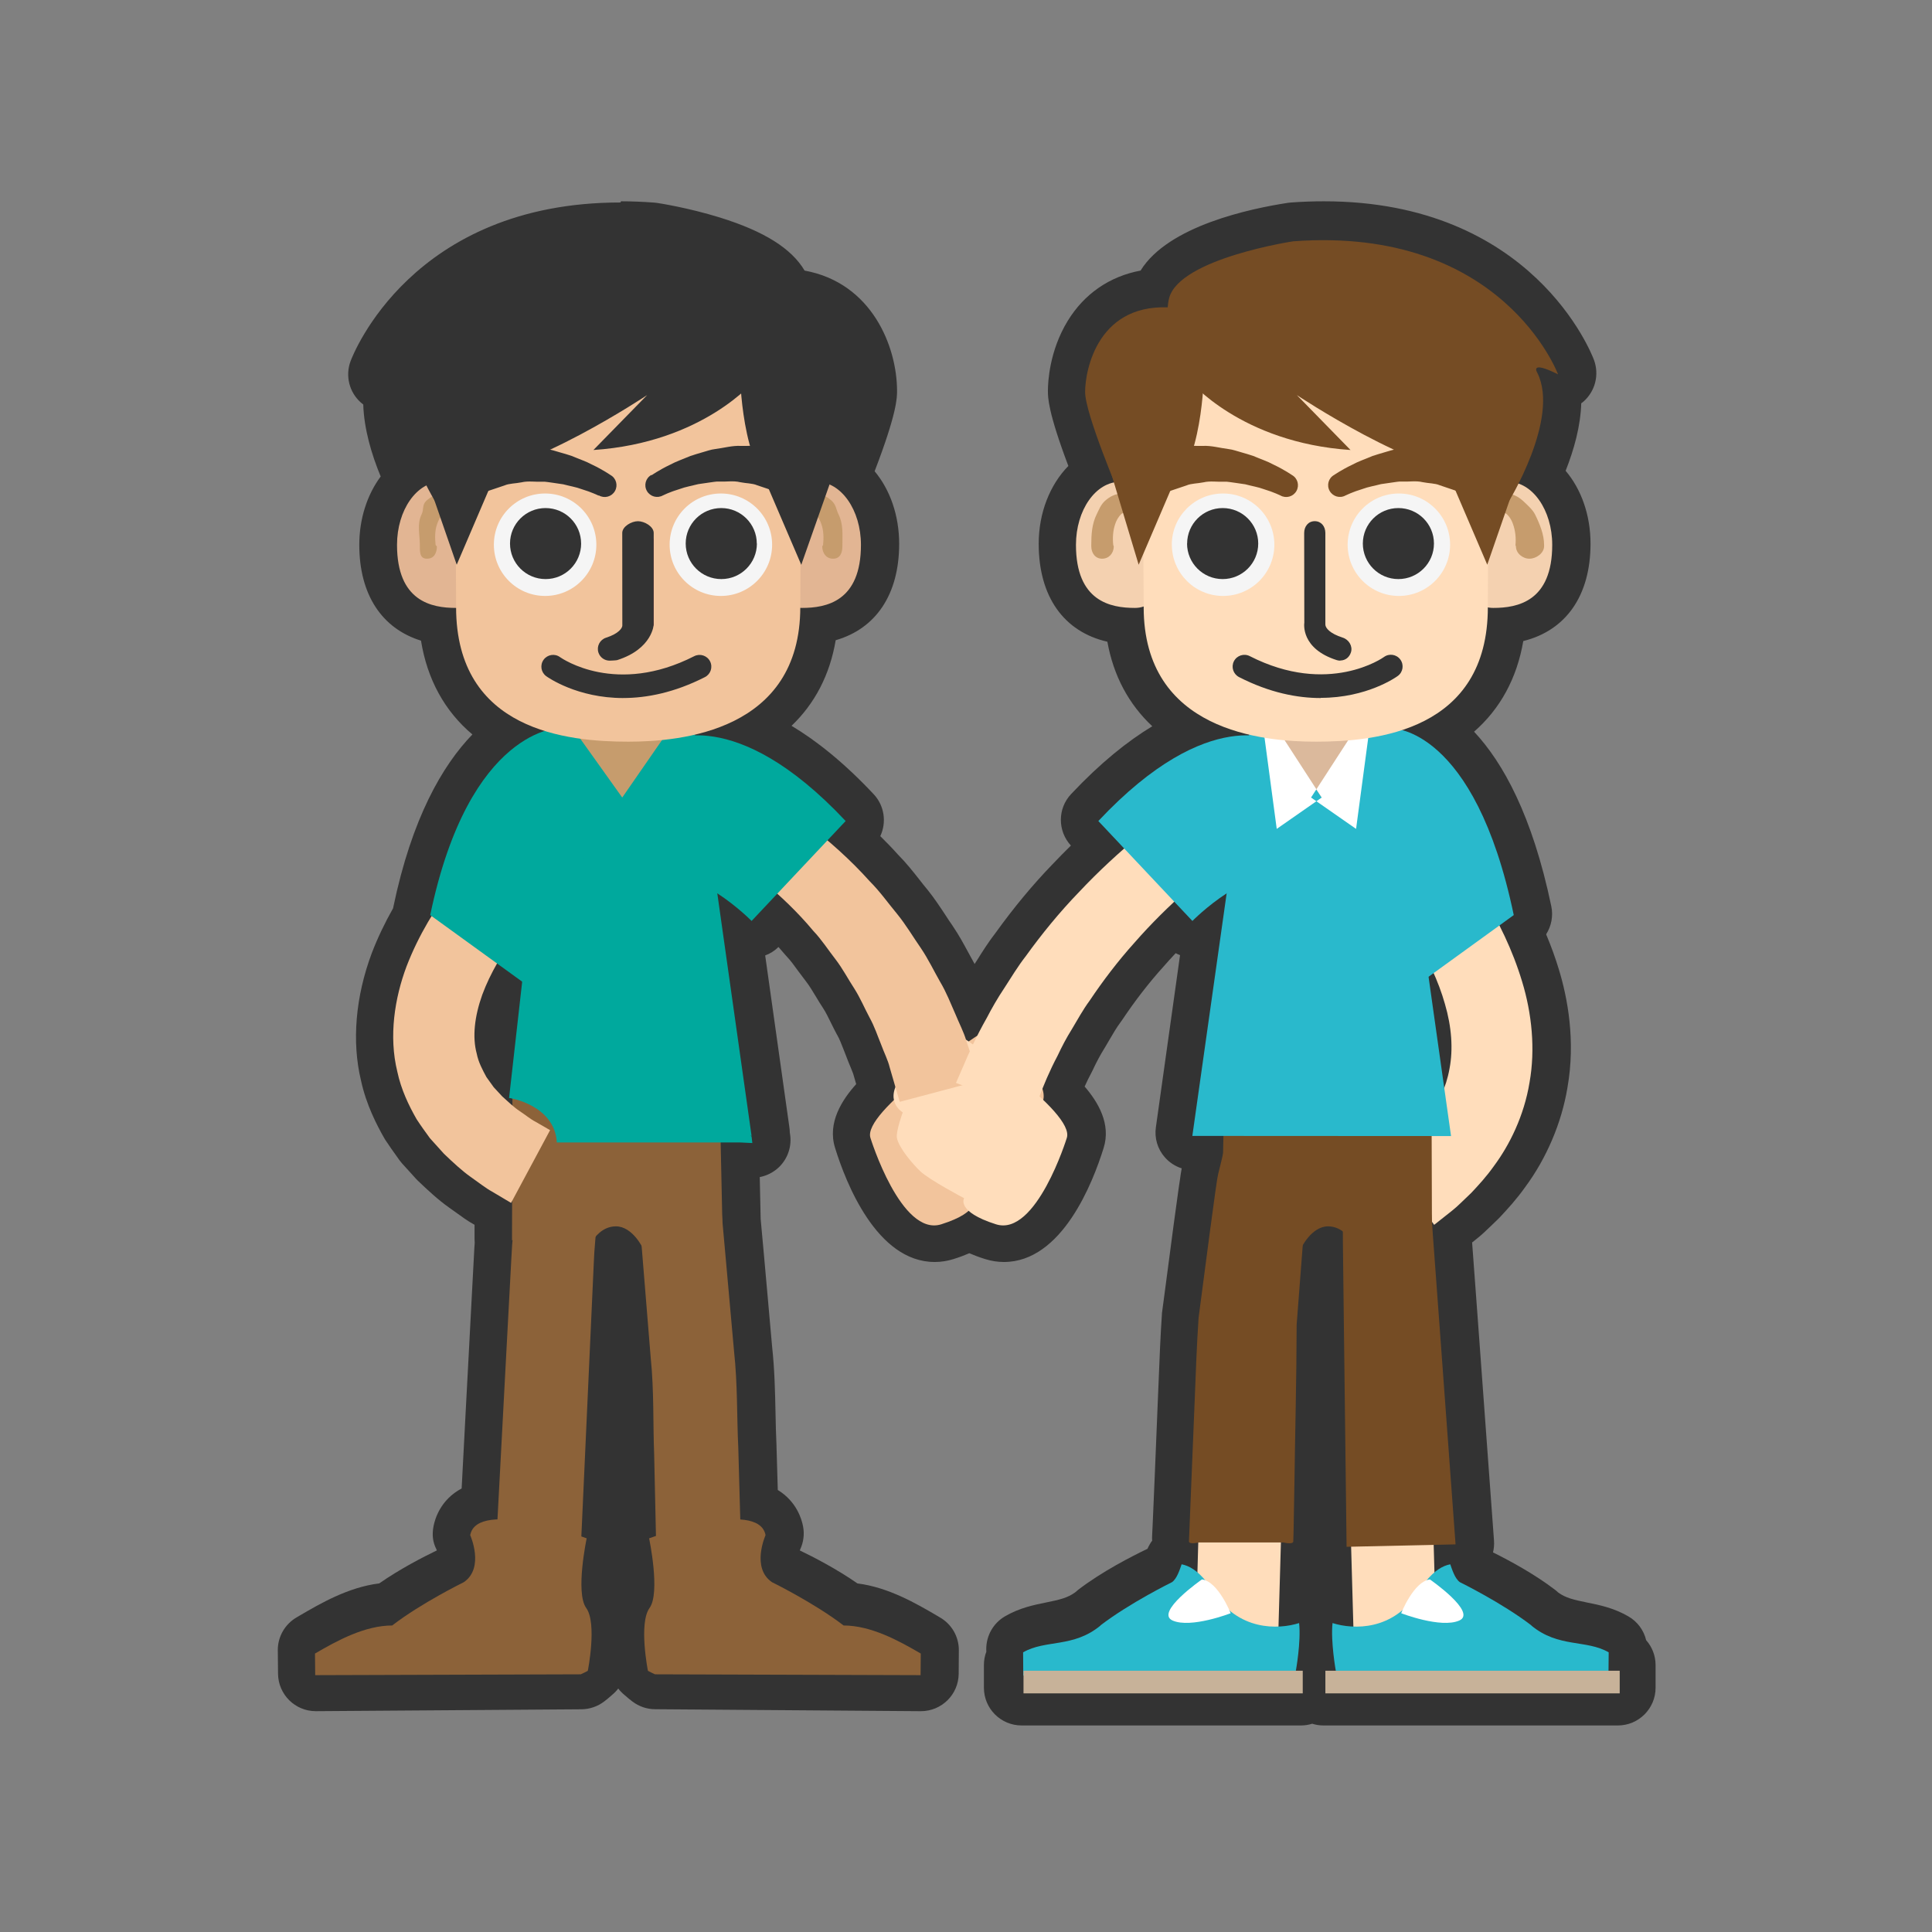 <?xml version="1.0" encoding="utf-8"?>
<!-- Generator: Adobe Illustrator 16.0.0, SVG Export Plug-In . SVG Version: 6.00 Build 0)  -->
<!DOCTYPE svg PUBLIC "-//W3C//DTD SVG 1.1//EN" "http://www.w3.org/Graphics/SVG/1.1/DTD/svg11.dtd">
<svg version="1.1" id="Layer_1" xmlns="http://www.w3.org/2000/svg" xmlns:xlink="http://www.w3.org/1999/xlink" x="0px" y="0px"
	 width="256px" height="256px" viewBox="0 0 256 256" enable-background="new 0 0 256 256" xml:space="preserve">
<rect x="0" y="0" width="256" height="256" fill="#808080" stroke="none"/>
<path fill="#333333" d="M175.262,226.27c-0.563,0-1.082-0.185-1.5-0.5c-0.418,0.315-0.938,0.5-1.5,0.5h-37
	c-1.38,0-2.5-1.117-2.5-2.5v-3c0-0.447,0.118-0.869,0.325-1.232l-0.007-0.875c-0.008-0.896,0.467-1.73,1.242-2.18
	c1.582-0.922,3.193-1.248,4.752-1.563c1.808-0.37,3.38-0.69,4.936-1.89c0.086-0.09,0.178-0.18,0.278-0.25
	c3.513-2.7,8.166-4.91,9.583-5.551c0.08-0.129,0.189-0.369,0.35-0.81c0.211-0.58,0.61-1.03,1.11-1.319
	c-0.16-0.32-0.25-0.681-0.271-1.061v-0.23l0.03-0.479c0.021-0.25,0.03-0.53,0.05-1.04l0.061-1.391c0.07-1.459,0.15-3.239,0.23-5.399
	l0.52-12.649c0.109-2.74,0.23-5.57,0.42-8.44c0.01-0.06,0.01-0.11,0.02-0.17l1.51-11.39l0.721-5.24c0.061-0.36,0.1-0.641,0.141-0.92
	c0.079-0.57,0.159-1.121,0.279-1.7c0,0,0.43-1.71,0.55-2.24l0.011-0.09h-1.561c-0.721,0-1.41-0.32-1.88-0.86
	c-0.479-0.55-0.69-1.27-0.591-1.99l3.601-25.59c-0.351,0.17-0.729,0.26-1.12,0.26H158c-0.68-0.01-1.33-0.29-1.796-0.79l-0.67-0.72
	c-1.171,1.17-2.28,2.34-3.3,3.51c-2.004,2.22-3.93,4.701-5.743,7.419l-0.07,0.101c-0.62,0.84-1.16,1.771-1.68,2.66
	c-0.171,0.31-0.351,0.6-0.53,0.899c-0.65,1.051-1.22,2.09-1.75,3.25l-0.061,0.121c-0.59,1.109-1.119,2.239-1.629,3.459
	c0.02,0.09,0.029,0.18,0.039,0.271c1.95,2,3.75,4.45,2.961,6.819c-0.951,3.08-4.59,13.311-10.811,13.311
	c-0.57,0-1.141-0.09-1.699-0.27c-1.121-0.36-2.07-0.74-2.871-1.17c-0.79,0.42-1.75,0.81-2.87,1.159
	c-0.56,0.181-1.13,0.271-1.7,0.271c-6.22,0-9.85-10.23-10.82-13.36c-0.77-2.33,1.02-4.771,2.97-6.78
	c0.02-0.229,0.06-0.459,0.12-0.689l-0.58-2c-0.1-0.41-0.31-0.91-0.55-1.49c-0.16-0.4-0.33-0.82-0.49-1.26
	c-0.13-0.32-0.26-0.65-0.39-0.99c-0.31-0.8-0.6-1.561-0.99-2.25c-0.27-0.51-0.51-1-0.76-1.5c-0.38-0.779-0.74-1.52-1.18-2.2
	c-0.3-0.46-0.6-0.96-0.91-1.47c-0.48-0.811-0.94-1.57-1.46-2.25c-0.32-0.41-0.65-0.86-0.98-1.31c-0.59-0.82-1.16-1.59-1.78-2.24
	c-0.04-0.04-0.07-0.09-0.11-0.13c-0.83-1.01-1.75-2-2.77-3.01l-1.68,1.78c-0.46,0.5-1.11,0.78-1.79,0.79h-0.03
	c-0.39,0-0.77-0.09-1.12-0.27l3.6,25.59c0.03,0.159,0.03,0.33,0.02,0.489l0.07,0.36c0.15,0.83-0.13,1.67-0.74,2.25
	c-0.47,0.44-1.09,0.681-1.72,0.681c-0.19,0-0.38-0.021-0.56-0.061l-1.08-0.25l0.18,8.41l1.53,17.08c0.32,2.89,0.38,5.77,0.44,8.56
	c0.03,1.48,0.06,2.931,0.13,4.36l0.21,7.38c2.53,0.86,3.19,2.76,3.36,3.67c0.1,0.511,0.03,1.04-0.19,1.521
	c0,0.01-0.86,2.119-0.12,2.859c1.17,0.53,5.53,2.561,9.06,5.12c3.84,0.29,7.37,2.351,10.25,4.03l0.38,0.21
	c0.78,0.45,1.25,1.28,1.24,2.18l-0.02,3.091c-0.01,1.369-1.13,2.479-2.5,2.479l-35.25-0.2c-0.54,0-1.07-0.18-1.5-0.51
	c-0.35-0.27-0.72-0.561-1.04-0.87c-0.28-0.24-0.51-0.54-0.66-0.88c-0.11-0.23-0.19-0.48-0.21-0.76c-0.45-2.271-1.14-7.24,0.69-9.78
	c0.36-0.75,0.16-4.09-0.47-6.96c-0.2-0.93,0.14-1.87,0.84-2.45c0,0-0.13-6.24-0.21-9.271c-0.05-1.369-0.07-2.84-0.09-4.33
	c-0.03-2.68-0.07-5.459-0.34-8.1l-1.2-14.77c-0.34-0.4-0.71-0.67-0.95-0.67c-0.08,0-0.16,0.039-0.25,0.09
	c-0.08,0.92-0.14,1.84-0.17,2.75l-1.57,34.57c0.52,0.58,0.75,1.399,0.57,2.199c-0.63,2.87-0.84,6.211-0.44,7.021
	c1.82,2.489,1.1,7.51,0.64,9.76c-0.02,0.181-0.06,0.351-0.12,0.51c-0.15,0.46-0.43,0.851-0.8,1.14c-0.31,0.301-0.65,0.57-0.98,0.82
	c-0.43,0.33-0.95,0.51-1.5,0.521l-35.21,0.27c-1.37,0-2.48-1.1-2.5-2.479l-0.02-3.09c-0.01-0.891,0.46-1.73,1.24-2.181l0.38-0.22
	c2.88-1.68,6.41-3.74,10.24-4.03c3.53-2.56,7.89-4.59,9.06-5.12c0.74-0.74-0.11-2.859-0.12-2.88c-0.21-0.46-0.28-1-0.18-1.5
	c0.22-1.189,1.01-3.03,3.69-3.78l1.74-32.67c0.03-0.56,0.06-1.129,0.11-1.699c-0.02-0.131-0.03-0.271-0.03-0.41l0.01-3.33
	l-1.38-0.811c-0.7-0.379-1.4-0.89-2.14-1.43c-0.29-0.21-0.59-0.43-0.91-0.66c-1.29-0.899-2.64-2.17-3.8-3.279
	c-0.04-0.041-0.09-0.08-0.13-0.131l-1.85-2.05c-0.06-0.069-0.12-0.14-0.17-0.22l-0.3-0.41c-0.5-0.699-1.02-1.41-1.51-2.18
	c-0.03-0.04-0.05-0.08-0.08-0.13c-0.92-1.601-2.21-4.08-2.83-7.021c-1.12-4.57-0.66-10.05,1.33-15.34c0.8-2.06,1.76-4.06,2.93-6.08
	c0.01-0.14,0.03-0.28,0.06-0.42c2.84-13.63,7.75-20.34,12-23.64c-5.04-3.01-7.94-7.84-8.51-14.23c-5.14-0.84-7.94-4.55-7.94-10.67
	c0-3.47,1.23-6.62,3.25-8.62c-1.63-3.57-2.99-7.78-2.7-11.53c-0.43-0.08-0.84-0.28-1.18-0.59c-0.76-0.68-1.03-1.77-0.67-2.73
	c0.3-0.79,7.51-19.41,33.44-19.41c1.36,0,2.77,0.06,4.18,0.16c0.06,0.01,0.12,0.01,0.19,0.02c3.79,0.57,16.03,2.87,18.29,8.79
	c8.34,0.83,11.42,8.45,11.42,13.66c0,0.67,0,2.67-3.4,11.24c2.26,1.97,3.67,5.31,3.67,9.01c0,6.2-2.87,9.93-8.15,10.7
	c-0.57,6.12-3.36,10.8-8.19,13.83c3.85,1.69,8.45,4.81,13.64,10.35c0.9,0.97,0.9,2.47,0,3.43l-0.65,0.69
	c1.41,1.29,2.67,2.56,3.83,3.85c1.02,1.01,1.87,2.1,2.7,3.15c0.36,0.45,0.71,0.89,1.07,1.33c0.88,1.08,1.59,2.16,2.28,3.21
	c0.33,0.5,0.66,1,0.99,1.48c0.75,1.11,1.33,2.19,1.89,3.22c0.27,0.49,0.52,0.97,0.79,1.44c0.7,1.17,1.22,2.369,1.67,3.42
	c0.13,0.3,0.261,0.59,0.39,0.869c0.69-1.3,1.4-2.5,2.17-3.649l0.57-0.9c0.73-1.15,1.48-2.33,2.4-3.51c2.27-3.15,4.72-6.1,7.24-8.7
	c1.32-1.41,2.72-2.8,4.18-4.15l-1.67-1.77c-0.91-0.96-0.92-2.47-0.01-3.43c5.15-5.5,9.72-8.61,13.539-10.31
	c-4.909-3.02-7.739-7.68-8.34-13.77c-7.629-0.66-8.819-6.96-8.819-10.8c0-4.12,1.739-7.73,4.39-9.56
	c-3.18-8.1-3.18-10.03-3.18-10.69c0-5.21,3.07-12.83,11.41-13.65c2.26-5.92,14.51-8.22,18.289-8.79c0.061-0.01,0.131-0.01,0.19-0.02
	c1.421-0.1,2.82-0.16,4.181-0.16c25.93,0,33.149,18.62,33.439,19.41c0.359,0.96,0.09,2.05-0.67,2.73c-0.34,0.31-0.75,0.51-1.18,0.6
	c0.279,3.59-0.971,7.62-2.5,11.06c2.31,1.94,3.75,5.29,3.75,9.08c0,6.39-3.061,10.16-8.65,10.77c-0.58,6.19-3.359,10.92-8.16,13.93
	c4.07,3.22,8.76,9.93,11.66,23.84c0.2,0.96-0.18,1.96-0.98,2.53l-0.219,0.16c0.93,2.01,1.67,3.96,2.26,5.919
	c1.479,4.851,1.859,10.021,1.049,14.53c-0.699,4.261-2.539,8.58-5.18,12.12c-1.02,1.45-2.09,2.62-3.189,3.78
	c-0.03,0.04-0.07,0.08-0.11,0.11c-0.3,0.279-0.59,0.56-0.86,0.83c-0.649,0.629-1.26,1.219-1.879,1.699l-1.531,1.21l0.801,10.79
	c1.1,15.01,2.21,30.02,2.21,30.02c0.05,0.681-0.181,1.361-0.64,1.861c-0.061,0.06-0.121,0.129-0.19,0.189
	c0.149,0.4,0.25,0.62,0.319,0.74c1.421,0.64,6.07,2.85,9.58,5.539c0.101,0.08,0.19,0.16,0.281,0.25
	c1.549,1.201,3.129,1.521,4.939,1.881c1.561,0.32,3.17,0.64,4.75,1.56c0.77,0.45,1.25,1.29,1.24,2.19v0.029
	c0.66,0.45,1.1,1.211,1.1,2.07v3c0,1.38-1.12,2.5-2.5,2.5h-39L175.262,226.27z"/>
<path fill="#333333" d="M172.17,212.26c0.48,0,0.955,0.141,1.366,0.407c0.353,0.229,0.637,0.542,0.832,0.903
	c0.194-0.36,0.478-0.67,0.83-0.9c0.409-0.27,0.887-0.41,1.368-0.41c0.057,0,0.113,0.004,0.17,0.008l-0.16-5.644
	c-0.396-0.45-0.623-1.026-0.631-1.632l-0.478-40.057c-0.114,0.09-0.237,0.205-0.362,0.344c-0.242,3.18-0.793,10.34-0.793,10.34
	c-0.013,4.949-0.104,9.9-0.187,14.279c-0.042,2.25-0.08,4.36-0.104,6.25l-0.11,6.791c-0.011,0.55-0.021,0.699-0.03,0.83l-0.01,0.22
	c0,0.069,0,0.14-0.01,0.21c-0.11,1.02-0.76,1.84-1.68,2.199l-0.16,5.851c0.06-0.01,0.119-0.01,0.17-0.01L172.17,212.26z"/>
<path fill="#333333" d="M66.254,132.693c-0.863,2.416-1.102,4.654-0.664,6.273l0.02,0.08l0.746-6.622
	c-0.035,0.091-0.07,0.181-0.102,0.271V132.693z"/>
<path fill="#333333" d="M82.23,31.824c1.283,0,2.617,0.05,4,0.15c0,0,14.96,2.26,16.415,7.477c0.11,0.4,0.16,0.83,0.184,1.28
	c0.18,0,0.36-0.01,0.54-0.01c8.89,0,10.43,8.46,10.43,11.23c0,1.99-2.16,7.67-3.52,11.07l0.04,0.02l-0.42,1.18
	c2.41,1.04,4.17,4.23,4.17,8c0,7.49-4.58,8.36-7.81,8.36c-0.08,0-0.16-0.01-0.23-0.02c-0.04,10.94-7.11,15.18-13.89,16.79l0.01,0.12
	h0.22c4,0,10.77,1.89,19.65,11.35l-2.42,2.57c1.93,1.65,3.85,3.45,5.6,5.41c1.35,1.35,2.45,2.91,3.65,4.36
	c1.18,1.46,2.12,3.06,3.14,4.53c1.01,1.49,1.74,3.06,2.56,4.48c0.85,1.42,1.39,2.87,1.98,4.17c0.52,1.271,1.11,2.4,1.44,3.47
	l0.34,0.24l0.66-0.439c0.15-0.101,0.301-0.18,0.44-0.271c0.38-0.76,0.8-1.56,1.28-2.399c0.649-1.271,1.41-2.61,2.319-3.961
	c0.88-1.369,1.761-2.85,2.851-4.25c2.07-2.87,4.449-5.81,7.06-8.51c1.92-2.04,3.931-3.97,5.96-5.74l-3.439-3.63
	c8.879-9.46,15.619-11.35,19.619-11.35h0.23l-0.061-0.11c-6.799-1.61-14.029-5.87-14.029-16.87v-0.1c0,0.13-0.59,0.2-1.02,0.2
	c-3.23,0-7.671-0.87-7.671-8.35c0-4.21,2.19-7.69,5.03-8.26l-0.21-0.69c-1.351-3.36-3.61-9.27-3.61-11.31
	c0-2.77,1.53-11.229,10.43-11.229c0.181,0,0.36,0.01,0.541,0.01c0.02-0.44,0.069-0.87,0.18-1.27c1.47-5.22,16.42-7.48,16.42-7.48
	c1.391-0.1,2.72-0.15,4-0.15c24.49,0,31.1,17.78,31.1,17.78c-1.39-0.69-2.14-0.92-2.52-0.92c-0.689,0-0.221,0.72-0.221,0.72
	c2.131,4.27-0.649,11.05-2.5,14.7c2.57,0.89,4.471,4.18,4.471,8.11c0,7.479-4.57,8.35-7.811,8.35c-0.26,0-0.49-0.03-0.72-0.08
	c-0.01,9.85-5.351,14.29-11.36,16.26c3.051,0.83,10.69,4.85,14.791,24.52l-1.92,1.39c1.17,2.3,2.229,4.77,3.029,7.429
	c1.28,4.201,1.77,8.94,0.98,13.371c-0.721,4.439-2.66,8.31-4.721,11.069c-1,1.42-2.07,2.57-3,3.56
	c-0.979,0.92-1.82,1.791-2.56,2.371l-2.351,1.859l-0.289-0.4c0.039,0.57,0.09,1.131,0.119,1.711l0.811,11.01l2.199,30.029
	l-2.92,0.061l0.101,3.65c0.729-0.621,1.44-0.95,2.101-1.07c0.209,0.609,0.6,1.609,1.279,2.07c0,0,5.57,2.43,9.48,5.43h-0.041
	c3.611,3,7.301,2.15,10.261,3.87l-0.011,2.13h1.121v3h-39v-3h1.799c0,0-0.699-3.53-0.439-6.01c0.75,0.24,1.7,0.449,2.75,0.52
	l-0.29-10.33l-0.59,0.02l-0.36-29.529l-0.129-10.87c0-0.55-0.011-1.08-0.021-1.62c-0.49-0.4-1.14-0.75-1.97-0.75
	c-1.65,0-2.82,1.43-3.311,2.16l-0.029,0.391c-0.261,3.449-0.551,7.119-0.83,10.789c-0.021,7.5-0.221,14.99-0.291,20.601l-0.119,6.79
	c-0.021,0.82-0.03,0.6-0.041,1.039c-0.02,0.111-0.109,0.15-0.25,0.15c-0.389,0-1.079-0.34-1.029-0.34h-0.35l-0.33,11.51
	c1.05-0.07,2-0.279,2.76-0.52c0.26,2.48-0.439,6.01-0.439,6.01h0.529v3h-37v-3h0.34l-0.02-2.13c2.959-1.72,6.65-0.87,10.26-3.87
	h-0.04c3.91-3,9.479-5.42,9.479-5.42c0.67-0.46,1.061-1.45,1.28-2.07c0.66,0.131,1.36,0.461,2.091,1.08l0.129-4.58h-0.01
	c0.051,0-0.63,0.33-1,0.33c-0.14,0-0.23-0.05-0.24-0.17c0.021-0.449,0.041-0.689,0.07-1.529c0.07-1.681,0.17-3.881,0.29-6.771
	s0.25-6.149,0.399-9.771c0.16-3.609,0.271-7.41,0.531-11.25c0.51-3.89,1.029-7.75,1.5-11.399l0.709-5.229
	c0.141-0.841,0.211-1.61,0.391-2.431c0.21-0.84,0.41-1.649,0.6-2.43l0.061-2.931l-4.12,0.021l4.47-31.78
	c-2.63,1.73-4.47,3.61-4.47,3.61l-2.4-2.56c-1.8,1.68-3.59,3.5-5.271,5.42c-2.219,2.47-4.219,5.11-5.939,7.68
	c-0.92,1.25-1.619,2.56-2.35,3.77c-0.75,1.2-1.37,2.37-1.881,3.49c-0.889,1.689-1.549,3.2-2.029,4.42
	c0.189,0.58,0.199,1.08,0.109,1.5c2.061,1.99,3.5,3.87,3.121,5.03c0,0-3.58,11.6-8.44,11.6c-0.31,0-0.63-0.05-0.95-0.149
	c-1.949-0.61-3.029-1.24-3.62-1.79c-0.6,0.55-1.68,1.18-3.63,1.79c-0.32,0.109-0.64,0.149-0.95,0.149c-4.86,0-8.43-11.59-8.43-11.59
	c-0.38-1.16,1.05-3.04,3.12-5.03c-0.1-0.459-0.08-1.02,0.19-1.689l-0.05-0.16c-0.2-0.68-0.44-1.5-0.71-2.439
	c-0.23-0.961-0.74-1.94-1.15-3.07c-0.46-1.1-0.86-2.36-1.53-3.551c-0.65-1.209-1.21-2.56-2.01-3.819c-0.82-1.25-1.54-2.63-2.49-3.89
	c-0.97-1.24-1.83-2.6-2.94-3.76c-1.49-1.79-3.13-3.43-4.8-4.95l-3.4,3.6c0,0-1.84-1.88-4.47-3.61l4.47,31.79l-0.51-0.08l0.51,0.47
	l0.1,0.561l-1.65-0.391H95.4l0.24,11.11l0.39,4.31c0.37,4.101,0.76,8.48,1.15,12.851c0.48,4.39,0.36,8.729,0.566,12.82
	c0.1,3.21,0.19,6.489,0.27,9.329c1.76,0.111,3.08,0.681,3.34,2.07c0,0-1.94,4.18,0.86,6.08c0,0,5.57,2.43,9.48,5.43h-0.03
	c3.66,0,7.3,2.221,10.26,3.951l-0.024,3.09l-35.19-0.271c0,0-1.02-0.771-0.92-0.771h-0.02c0,0-1.25-6.029,0.213-8.06
	c1.47-2.021-0.06-8.96-0.06-8.96s0.35-0.13,0.93-0.33c-0.065-3.16-0.15-7-0.24-10.92c-0.16-3.99-0.01-8.41-0.45-12.63
	c-0.34-4.229-0.69-8.521-1.02-12.49c-0.08-0.979-0.16-1.96-0.23-2.92c-0.437-0.68-1.64-2.271-3.384-2.271
	c-1.35,0-2.26,0.94-2.67,1.471c-0.1,1.23-0.22,2.5-0.26,3.79c-0.18,4-0.37,8.26-0.57,12.53L77,203.561
	c0.443,0.156,0.7,0.25,0.7,0.25s-1.524,6.93-0.06,8.959c1.47,2.021,0.215,8.058,0.215,8.058h-0.02c0.1,0-0.914,0.771-0.914,0.771
	l-35.19,0.26l-0.03-3.101c2.97-1.729,6.61-3.95,10.27-3.95h-0.03c3.91-3,9.48-5.43,9.48-5.43c2.8-1.906,0.85-6.08,0.85-6.08
	c0.28-1.46,1.72-2.017,3.62-2.08c0.33-6.25,0.75-14.119,1.17-21.99c0.23-4.33,0.46-8.649,0.68-12.709c0.03-0.761,0.09-1.5,0.15-2.23
	h-0.08l0.02-5.051l-0.11,0.221c0,0-0.92-0.55-2.53-1.506c-0.81-0.44-1.75-1.19-2.84-1.96c-1.09-0.761-2.27-1.851-3.51-3.04
	l-1.84-2.1c-0.57-0.801-1.17-1.621-1.75-2.5c-1.05-1.851-2.06-3.951-2.55-6.291c-1.15-4.709-0.35-9.77,1.22-13.959
	c0.94-2.42,2.09-4.65,3.34-6.69l-0.25-0.18c3.86-18.51,11.48-23.21,15.16-24.4c-6.13-1.91-11.68-6.31-11.72-16.31h-0.02
	c-3.23,0-7.8-0.87-7.8-8.36c0-3.63,1.63-6.71,3.9-7.87c-1.83-3.59-4.8-10.58-2.61-14.94c0,0,0.47-0.72-0.22-0.72
	c-0.39,0-1.13,0.22-2.53,0.92c0,0,6.61-17.78,31.1-17.78"/>
<path fill="#333333" d="M67.9,146.48l0.003-1.246c-0.273-0.051-0.447-0.068-0.447-0.068l0.132-0.13l-0.132-0.022l1.684-14.977
	l-3.267-2.37c-0.77,1.351-1.444,2.743-1.964,4.149c-1.03,2.86-1.33,5.594-0.74,7.793c0.22,1.134,0.76,2.134,1.28,3.101
	c0.33,0.463,0.66,0.914,0.97,1.353c0.39,0.418,0.76,0.82,1.12,1.211c0.46,0.42,0.9,0.826,1.34,1.199"/>
<path fill="#333333" d="M191.398,144.003c0.271-0.767,0.5-1.569,0.65-2.418c0.49-2.556,0.28-5.526-0.609-8.554
	c-0.391-1.381-0.91-2.75-1.51-4.09l-0.591,0.43l2.07,14.63"/>
<path fill="#333333" d="M82.23,26.83C54.583,26.82,46.77,47,46.45,47.86c-0.716,1.924-0.182,4.09,1.347,5.462
	c0.11,0.098,0.22,0.19,0.336,0.277c0.1,3.21,1.072,6.54,2.31,9.54c-1.79,2.4-2.836,5.61-2.836,9.05c0,6.59,2.98,11.09,8.177,12.7
	c0.83,5.14,3.15,9.35,6.81,12.43c-3.965,4.1-8.02,11.07-10.483,22.9l-0.02,0.12c-1.12,1.98-2.06,3.95-2.83,5.96
	c-2.16,5.77-2.66,11.74-1.43,16.86c0.7,3.239,2.1,5.92,3.09,7.659c0.05,0.091,0.11,0.171,0.16,0.261
	c0.54,0.819,1.07,1.56,1.58,2.271l0.29,0.409c0.11,0.15,0.23,0.29,0.35,0.431l0.82,0.899l1.04,1.15c0.08,0.09,0.17,0.17,0.26,0.26
	c1.23,1.17,2.66,2.51,4.1,3.521c0.3,0.209,0.59,0.42,0.87,0.619c0.8,0.58,1.55,1.131,2.38,1.59c0.04,0.021,0.08,0.041,0.11,0.061
	v1.9c0,0.16,0.01,0.33,0.02,0.489c-0.03,0.48-0.07,0.99-0.09,1.511l-0.38,7.14l-0.29,5.53l-0.39,7.319l-0.58,11.05
	c-2.81,1.49-3.55,4.051-3.73,5.03c-0.2,1.07-0.12,2.03,0.37,3c0.02,0.06,0.05,0.11,0.07,0.181c-1.83,0.879-4.89,2.459-7.63,4.369
	c-4.13,0.51-7.81,2.67-10.59,4.291l-0.37,0.219c-1.55,0.91-2.5,2.57-2.48,4.371l0.03,3.09c0.03,2.75,2.26,4.959,5,4.959h0.04
	l35.17-0.25c1.08-0.01,2.13-0.369,3-1.029c0.29-0.221,0.68-0.53,1.09-0.91c0.29-0.24,0.55-0.51,0.78-0.811
	c0.25,0.33,0.55,0.631,0.87,0.891c0.37,0.34,0.74,0.62,1.01,0.83c0.86,0.65,1.91,1.02,3,1.02l35.19,0.26h0.04
	c2.74,0,4.98-2.209,5-4.959l0.02-3.09c0.02-1.791-0.93-3.461-2.48-4.36l-0.37-0.22c-2.78-1.631-6.47-3.78-10.59-4.301
	c-2.74-1.91-5.8-3.49-7.63-4.369c0.02-0.08,0.04-0.131,0.05-0.141c0.44-0.949,0.58-2.01,0.38-3.04c-0.17-0.93-0.85-3.31-3.35-4.83
	l-0.17-5.8v-0.1c-0.07-1.381-0.1-2.791-0.13-4.291c-0.06-2.829-0.12-5.75-0.45-8.779l-0.59-6.641l-0.55-6.159l-0.2-2.171
	l-0.18-1.979l-0.12-5.54c0.93-0.18,1.81-0.619,2.52-1.29c1.22-1.159,1.77-2.85,1.48-4.5l-0.02-0.13c0-0.22-0.02-0.43-0.05-0.65
	l-3.21-22.799c0.66-0.24,1.26-0.62,1.76-1.12c0.29,0.32,0.57,0.65,0.84,0.97l0.23,0.26c0.51,0.53,1.03,1.24,1.57,1.99
	c0.34,0.46,0.68,0.92,1.03,1.369c0.44,0.57,0.86,1.271,1.3,2c0.3,0.5,0.61,1.011,0.96,1.541c0.36,0.55,0.68,1.22,1.03,1.93
	c0.25,0.5,0.5,1.02,0.79,1.55l0.04,0.06c0.31,0.541,0.56,1.211,0.84,1.92c0.13,0.341,0.26,0.67,0.39,1
	c0.18,0.48,0.36,0.92,0.52,1.301c0.17,0.42,0.37,0.89,0.42,1.109l0.06,0.211l0.28,0.959c-1.83,2.03-3.87,5.101-2.79,8.48
	c1.41,4.561,5.51,15.09,13.2,15.09c0.83,0,1.66-0.13,2.46-0.38c0.77-0.239,1.47-0.5,2.12-0.78c0.65,0.28,1.35,0.541,2.12,0.78
	c0.811,0.25,1.631,0.38,2.461,0.38c7.699,0,11.789-10.52,13.209-15.09c1.021-3.21-0.76-6.13-2.51-8.16
	c0.301-0.67,0.62-1.31,0.961-1.949l0.119-0.24c0.49-1.061,1-2.01,1.57-2.92c0.02-0.03,0.04-0.061,0.061-0.101
	c0.18-0.3,0.359-0.61,0.539-0.92c0.51-0.88,1-1.71,1.541-2.44l0.139-0.189c1.75-2.62,3.601-5.01,5.5-7.11l0.051-0.06
	c0.51-0.58,1.029-1.16,1.58-1.74c0.189,0.1,0.38,0.18,0.58,0.26l-3.2,22.8c-0.21,1.43,0.22,2.89,1.18,3.979
	c0.601,0.69,1.38,1.2,2.24,1.47c-0.101,0.521-0.16,0.99-0.22,1.42l-0.12,0.791l-0.021,0.129l-0.189,1.36l-0.53,3.87l-1.01,7.66
	l-0.5,3.76c-0.021,0.1-0.03,0.21-0.03,0.32c-0.199,2.9-0.311,5.75-0.42,8.5l-0.12,2.859l-0.2,4.9c-0.07,1.73-0.14,3.359-0.199,4.891
	c-0.09,2.159-0.17,3.93-0.23,5.39l-0.061,1.37c-0.02,0.529-0.029,0.789-0.049,1.02c-0.011,0.17-0.021,0.33-0.021,0.51
	c-0.011,0.15-0.011,0.311,0,0.461l0.01,0.119c-0.25,0.33-0.45,0.69-0.62,1.08c-2.05,0.98-6.029,3.01-9.18,5.43
	c-0.141,0.11-0.27,0.221-0.4,0.34c-1.01,0.74-2.08,0.98-3.789,1.33c-1.681,0.341-3.58,0.721-5.521,1.851
	c-1.55,0.91-2.49,2.569-2.479,4.37l0.01,0.32c-0.211,0.55-0.32,1.149-0.32,1.77v3c0,2.76,2.23,5,5,5h37c0.52,0,1.02-0.08,1.5-0.23
	c0.47,0.15,0.97,0.23,1.5,0.23h39c2.76,0,5-2.24,5-5v-3c0-1.26-0.471-2.42-1.25-3.3c-0.311-1.31-1.15-2.46-2.35-3.15
	c-1.94-1.13-3.84-1.51-5.521-1.85c-1.71-0.351-2.79-0.591-3.8-1.33c-0.12-0.12-0.25-0.229-0.381-0.33
	c-2.719-2.09-6.059-3.89-8.239-4.97c0.12-0.51,0.17-1.04,0.13-1.57l-2.199-30.029c-0.23-3.16-0.471-6.311-0.691-9.33l-0.01-0.141
	l0.49-0.391c0.721-0.56,1.381-1.189,2.07-1.859c0.26-0.26,0.54-0.529,0.83-0.8c0.08-0.07,0.15-0.15,0.23-0.229
	c1.1-1.171,2.27-2.451,3.409-4.051c2.841-3.84,4.83-8.52,5.601-13.17c1.109-6.26,0-11.97-1.131-15.67
	c-0.47-1.55-1.029-3.09-1.689-4.66c0.689-1.09,0.96-2.42,0.68-3.73c-2.51-12.03-6.41-19.04-10.23-23.12
	c3.461-3.02,5.681-7.09,6.521-12.01c5.65-1.4,8.91-6.01,8.91-12.91c0-3.78-1.229-7.21-3.3-9.65c1.119-2.82,1.98-5.93,2.07-8.94
	c0.119-0.08,0.229-0.18,0.34-0.27c1.529-1.38,2.06-3.54,1.35-5.47c-0.32-0.86-8.14-21.03-35.779-21.03
	c-1.42,0-2.891,0.05-4.371,0.16c-0.119,0.01-0.25,0.03-0.379,0.04c-4.92,0.75-15.891,3.03-19.551,8.98
	c-4.109,0.77-7.47,3.08-9.67,6.69c-2.42,3.98-2.609,8.09-2.609,9.25c0,0.87,0,2.78,2.709,9.95c-2.42,2.46-3.93,6.18-3.93,10.31
	c0,7.02,3.34,11.66,9.1,12.98c0.811,4.51,2.83,8.28,5.951,11.2c-3.25,1.96-6.86,4.84-10.761,8.99c-1.8,1.91-1.8,4.89-0.021,6.82
	c-0.85,0.83-1.67,1.67-2.479,2.52c-2.569,2.66-5.069,5.67-7.44,8.96c-0.969,1.25-1.77,2.51-2.469,3.63l-0.371,0.58l-0.149-0.27
	c-0.25-0.44-0.49-0.89-0.74-1.35c-0.56-1.04-1.2-2.22-2.01-3.41l-0.03-0.05c-0.33-0.46-0.64-0.94-0.95-1.42
	c-0.69-1.05-1.48-2.24-2.41-3.4l-0.04-0.04c-0.35-0.42-0.69-0.85-1.02-1.28c-0.82-1.04-1.75-2.22-2.85-3.32
	c-0.72-0.81-1.49-1.6-2.3-2.4c0.85-1.81,0.56-4.03-0.88-5.56c-3.94-4.2-7.59-7.09-10.88-9.06c3.09-2.95,5.08-6.77,5.85-11.34
	c5.34-1.54,8.41-6.08,8.41-12.77c0-3.77-1.21-7.18-3.25-9.62c2.97-7.74,2.97-9.74,2.97-10.64c0-5.87-3.33-14.32-12.25-15.95
	c-1.75-2.95-5.38-5.21-11.19-7.02c-4.24-1.32-8.23-1.93-8.4-1.95c-0.13-0.02-0.25-0.03-0.38-0.04c-1.47-0.11-2.94-0.17-4.37-0.17
	L82.23,26.83z"/>
<path fill="#FFDDBB" d="M189.706,195.367l0.649,22.976l-10.937,0.31l-0.649-22.977L189.706,195.367z"/>
<path fill="#29B9CC" d="M188.002,210.836c0.311-0.493,0.615-0.925,0.922-1.302c1.152-1.425,2.248-2.07,3.242-2.257
	c0.221,0.615,0.607,1.91,1.279,2.371c0,0,5.57,2.731,9.48,5.731h-0.029c3.605,3,7.297,1.84,10.263,3.565l-0.03,3.074l-35.189,0.014
	c0,0-1.021-0.653-0.92-0.653H177c0,0-0.693-3.835-0.434-6.315C179.336,215.941,184.656,216.13,188.002,210.836L188.002,210.836z"/>
<path fill="#C7B299" d="M175.62,221.38h39v3h-39V221.38z"/>
<path fill="#FFFFFF" d="M189.46,209.275c0,0,6.333,4.386,3.897,5.455c-2.437,1.07-7.693-0.97-7.693-0.97s1.654-4.19,3.797-4.479
	L189.46,209.275z"/>
<path fill="#FFDDBB" d="M169.318,218.652l-10.934-0.311l0.646-22.978l10.949,0.312L169.318,218.652z M183.254,102.965
	c0,0,0.2,0.188,0.584,0.535c0.348,0.33,0.86,0.82,1.514,1.443c1.267,1.248,3.019,3.053,4.971,5.37
	c3.859,4.626,8.81,11.27,11.367,19.76c1.281,4.198,1.771,8.933,0.98,13.362c-0.727,4.437-2.663,8.311-4.72,11.072
	c-1.005,1.42-2.07,2.567-3.007,3.563c-0.985,0.923-1.819,1.797-2.565,2.373l-2.344,1.855l-6.4-8.869l1.732-1.361
	c0.571-0.42,1.11-1.029,1.825-1.649c0.636-0.67,1.365-1.43,1.998-2.31c1.33-1.76,2.429-3.95,2.881-6.521
	c0.494-2.56,0.281-5.53-0.61-8.56c-1.715-6.1-5.81-12-9.147-16.01c-1.681-2.04-3.203-3.64-4.277-4.72
	c-0.54-0.52-0.96-0.94-1.248-1.22l-0.418-0.39l6.88-7.75L183.254,102.965z"/>
<path fill="#F2C49C" d="M129.01,137.555c0,0-14.804,9.793-13.67,13.226c0,0,4.052,13.13,9.386,11.444
	c5.333-1.688,4.215-3.457,4.215-3.457s4.566-2.4,5.811-3.565c0.979-0.927,2.837-3.091,3.098-4.41
	c0.159-0.854-0.781-3.397-0.781-3.397s2.74-1.572,0.021-4.887c-2.72-3.318-4.46-7.496-8.09-4.953H129.01z"/>
<path fill="#FFDDBB" d="M127.69,137.555c0,0,14.802,9.793,13.667,13.226c0,0-4.053,13.13-9.385,11.444
	c-5.333-1.688-4.221-3.457-4.221-3.457s-4.562-2.4-5.804-3.565c-0.98-0.927-2.838-3.091-3.098-4.41
	c-0.17-0.854,0.77-3.397,0.77-3.397s-2.737-1.572-0.02-4.887C122.317,139.189,124.058,135.012,127.69,137.555z"/>
<path fill="#8C6239" d="M95.3,142.54l0.49,22.84H85.175c0,0-1.354-2.883-3.57-2.883c-1.882,0-2.92,1.68-2.92,1.68l-10.842,0.156
	l0.068-22.224"/>
<path fill="#8C6239" d="M92.766,143.917l0.646,2.896c0.23,0.894,0.385,2.125,0.61,3.475c0.212,1.365,0.453,2.906,0.72,4.584
	l0.84,5.43c0.173,1.881,0.348,3.86,0.534,5.91c0.366,4.1,0.76,8.48,1.15,12.85c0.48,4.381,0.36,8.73,0.563,12.82
	c0.12,4.09,0.23,8.62,0.33,11.9c0.19,6.539,0.32,11.619,0.32,11.619h-11.3c0,0-0.1-4.979-0.25-11.399
	c-0.07-3.21-0.16-7.3-0.25-11.31c-0.16-3.99-0.01-8.49-0.45-12.711c-0.35-4.229-0.69-8.56-1.02-12.529
	c-0.16-1.98-0.32-3.95-0.47-5.77c-0.26-1.75-0.5-3.421-0.73-4.94l-0.61-4.171c-0.19-1.239-0.3-2.31-0.53-3.239l-0.63-2.91l10.5-2.45
	L92.766,143.917z"/>
<path fill="#8C6239" d="M111.746,215.38h0.03c-3.91-3-9.48-5.729-9.48-5.729c-2.802-1.904-0.856-6.233-0.856-6.233
	c-0.933-4.965-15.43,0.42-15.43,0.42s1.522,7.197,0.06,9.226c-1.467,2.021-0.218,8.32-0.218,8.32h0.02
	c-0.098,0,0.92,0.471,0.92,0.471l35.19,0.112l0.025-2.864c-2.965-1.729-6.603-3.72-10.26-3.72L111.746,215.38z"/>
<path fill="#8C6239" d="M80.422,145.755l-0.886,10.718c-0.136,1.606-0.28,3.35-0.434,5.189c-0.128,1.842-0.365,3.793-0.427,5.783
	c-0.18,4-0.373,8.261-0.57,12.529c-0.774,17.051-1.55,34.103-1.55,34.103l-11.3-0.25l1.837-34.63c0.23-4.328,0.46-8.653,0.68-12.713
	c0.082-2.035,0.33-3.955,0.474-5.801c0.163-1.841,0.324-3.58,0.467-5.188c0.584-6.428,0.97-10.71,0.97-10.71L80.422,145.755
	L80.422,145.755z"/>
<path fill="#8C6239" d="M52,215.38h-0.03c3.905-3,9.48-5.729,9.48-5.729c2.8-1.904,0.854-6.233,0.854-6.233
	c0.93-4.965,15.434,0.42,15.434,0.42s-1.526,7.197-0.063,9.226c1.47,2.021,0.215,8.32,0.215,8.32h-0.018
	c0.1,0-0.916,0.471-0.916,0.471l-35.19,0.112l-0.028-2.864c2.964-1.729,6.6-3.72,10.262-3.72V215.38z"/>
<path fill="#F2C49C" d="M80.917,110.967c0,0-0.658,0.537-1.808,1.48c-1.17,0.998-2.83,2.476-4.7,4.352
	c-3.68,3.71-8.38,9.24-10.51,15.02c-1.02,2.861-1.33,5.591-0.73,7.791c0.22,1.13,0.76,2.13,1.28,3.1c0.33,0.46,0.66,0.91,0.97,1.35
	c0.39,0.41,0.76,0.82,1.12,1.211c0.81,0.729,1.54,1.439,2.34,1.97c0.8,0.53,1.42,1.06,2.07,1.39l1.94,1.12l-5.17,9.64
	c0,0-0.92-0.55-2.54-1.51c-0.81-0.439-1.75-1.189-2.85-1.96c-1.09-0.771-2.27-1.86-3.51-3.05l-1.85-2.051
	c-0.58-0.799-1.18-1.619-1.76-2.51c-1.06-1.85-2.06-3.949-2.56-6.3c-1.16-4.71-0.35-9.77,1.22-13.96c1.62-4.21,3.89-7.83,6.22-10.92
	c2.35-3.08,4.75-5.69,6.89-7.81c2.14-2.12,4.02-3.76,5.38-4.9c0.69-0.57,1.24-1.01,1.61-1.31l0.61-0.48l6.28,8.24L80.917,110.967z
	 M90.083,100.004c0,0,0.232,0.076,0.667,0.222c0.51,0.168,1.152,0.413,1.933,0.724c1.566,0.643,3.757,1.59,6.236,2.982
	c2.5,1.347,5.28,3.148,8.11,5.297c2.8,2.17,5.66,4.69,8.2,7.53c1.35,1.34,2.45,2.91,3.65,4.35c1.18,1.45,2.12,3.06,3.14,4.52
	c1,1.48,1.74,3.051,2.56,4.48c0.84,1.41,1.39,2.859,1.97,4.16c0.54,1.319,1.16,2.489,1.48,3.6c0.36,1.1,0.68,2.061,0.94,2.85
	c0.52,1.58,0.811,2.48,0.811,2.48l-10.561,2.8l-0.62-2.12c-0.2-0.68-0.44-1.5-0.71-2.439c-0.23-0.971-0.74-1.94-1.15-3.07
	c-0.46-1.11-0.86-2.36-1.53-3.561c-0.65-1.209-1.21-2.56-2.01-3.819c-0.82-1.25-1.54-2.64-2.5-3.89c-0.97-1.24-1.83-2.6-2.94-3.76
	c-2.05-2.47-4.4-4.68-6.72-6.62c-2.34-1.91-4.66-3.54-6.76-4.76c-2.06-1.27-3.88-2.12-5.12-2.69l-1.39-0.58l-0.52-0.2l2.8-8.54
	L90.083,100.004z"/>
<path fill="#00A99D" d="M88.29,98.275c0,0,8.96-5.258,23.762,10.515L99.59,122.033c0,0-7.598-7.79-14.022-6.23"/>
<polygon fill="#00A99D" points="99.588,150.514 67.456,145.473 73.103,95.381 91.797,95.381 "/>
<path fill="#00A99D" d="M74.246,96.44c0,0-12.047-0.112-17.24,24.814l15.062,10.904c0,0-0.718-17.916,5.71-16.355"/>
<path fill="#C69C6D" d="M89.46,95.548l-7.01,10.128l-7.787-10.908"/>
<path fill="#E2B593" d="M102.365,72.2c0,4.612,0.67,8.353,3.905,8.353s7.81-0.867,7.81-8.354c0-4.62-2.622-8.36-5.856-8.36
	c-3.236,0-5.86,3.74-5.86,8.35L102.365,72.2z"/>
<path fill="#C69C6D" d="M103.338,72.167c0.008-1.29,0.275-2.762,0.91-4.015c0.32-0.637,0.727-1.256,1.305-1.792
	c0.572-0.524,1.385-0.974,2.327-0.987c0.362,0.035,0.29,0.003,0.623,0.073c0.272,0.058,0.505,0.14,0.684,0.23
	c0.405,0.175,0.727,0.426,1.024,0.685c0.58,0.54,0.58,1.16,0.9,1.8c0.64,1.28,0.51,2.67,0.51,4.05v0.16c0,0.91-0.31,1.65-1.22,1.66
	c-0.9,0.01-1.44-0.71-1.45-1.62c0-0.06,0.1-0.13,0.11-0.2c0.1-0.91,0.08-1.9-0.22-2.74c-0.27-0.87-0.82-1.42-0.98-1.47
	c-0.1-0.05-0.35-0.04-0.67,0.18c-0.31,0.22-0.46,0.58-0.73,1.01c-0.55,0.88-0.83,1.88-0.83,3.07v0.05c0,0.54-0.71,0.92-1.23,0.87
	c-0.5-0.05-1.05-0.48-1.04-0.98L103.338,72.167z"/>
<path fill="#E2B593" d="M64.32,72.2c0,4.612-0.67,8.353-3.905,8.353c-3.232,0-7.808-0.867-7.808-8.354c0-4.62,2.622-8.36,5.856-8.36
	c3.236,0,5.858,3.74,5.858,8.35L64.32,72.2z"/>
<path fill="#C69C6D" d="M63.348,72.167c-0.008-1.29-0.275-2.762-0.91-4.015c-0.32-0.637-0.727-1.256-1.305-1.792
	c-0.572-0.524-1.385-0.974-2.33-0.987c-0.36,0.035-0.286,0.003-0.622,0.073c-0.27,0.058-0.5,0.14-0.68,0.23
	c-0.4,0.175-0.72,0.426-1.02,0.685c-0.57,0.54-0.3,1.16-0.62,1.8c-0.63,1.28-0.23,2.67-0.23,4.05v0.16c0,0.91,0.03,1.65,0.94,1.66
	c0.91,0.01,1.31-0.71,1.32-1.62c0-0.06-0.17-0.13-0.17-0.2c-0.1-0.91-0.11-1.9,0.19-2.74c0.28-0.87,0.8-1.42,0.96-1.47
	c0.1-0.05,0.34-0.04,0.67,0.18c0.32,0.22,0.23,0.58,0.51,1.01c0.55,0.88,0.61,1.88,0.61,3.07v0.05c0,0.54,0.94,0.92,1.46,0.87
	c0.5-0.05,1.28-0.48,1.27-0.98L63.348,72.167z"/>
<path fill="#F2C49C" d="M106.042,80.45c0,16.407-15.77,17.826-22.804,17.826c-8.007,0-22.803-1.42-22.803-17.827
	c0-16.42-1.7-37.49,22.803-37.49c24.745,0,22.804,21.07,22.804,37.48V80.45z"/>
<path fill="#333333" d="M56.148,62.215l4.37,12.613l6.305-14.717 M110.327,63.031l-4.155,11.81l-6.308-14.71"/>
<path fill="#F5F5F5" d="M79.02,72.174c0,3.75-3.04,6.792-6.79,6.792s-6.79-3.04-6.79-6.792c0-3.747,3.04-6.783,6.79-6.783
	s6.79,3.04,6.79,6.79V72.174z"/>
<path fill="#333333" d="M77.003,72.013c0,2.606-2.104,4.718-4.71,4.718c-2.602,0-4.714-2.11-4.714-4.71s2.11-4.7,4.71-4.7
	s4.71,2.1,4.71,4.7L77.003,72.013z"/>
<path fill="#F5F5F5" d="M102.31,72.174c0,3.75-3.042,6.792-6.79,6.792c-3.753,0-6.79-3.04-6.79-6.792
	c0-3.747,3.037-6.783,6.79-6.783c3.748,0,6.79,3.04,6.79,6.79V72.174z"/>
<path fill="#333333" d="M100.294,72.013c0,2.606-2.11,4.718-4.715,4.718s-4.72-2.11-4.72-4.71s2.11-4.7,4.71-4.7
	s4.71,2.11,4.71,4.71L100.294,72.013z"/>
<g>
	<defs>
		<path id="SVGID_1_" d="M86.62,71.38v11.372c0,0-0.724,2.184-3.876,3.153l0.31-3.153l-0.318-12.155"/>
	</defs>
	<clipPath id="SVGID_2_">
		<use xlink:href="#SVGID_1_"  overflow="visible"/>
	</clipPath>
	<path clip-path="url(#SVGID_2_)" fill="#FF585D" d="M82.62,71.38h4v15h-4V71.38z"/>
</g>
<g>
	<defs>
		<path id="SVGID_3_" d="M86.62,71.38v11.372c0,0-0.724,2.184-3.876,3.153l0.31-3.153l-0.318-12.155"/>
	</defs>
	<clipPath id="SVGID_4_">
		<use xlink:href="#SVGID_3_"  overflow="visible"/>
	</clipPath>
	<path clip-path="url(#SVGID_4_)" fill="#FF595E" d="M82.62,84.38h4v2h-4V84.38z"/>
</g>
<g>
	<defs>
		<path id="SVGID_5_" d="M86.62,71.38v11.372c0,0-0.724,2.184-3.876,3.153l0.31-3.153l-0.318-12.155"/>
	</defs>
	<clipPath id="SVGID_6_">
		<use xlink:href="#SVGID_5_"  overflow="visible"/>
	</clipPath>
	<path clip-path="url(#SVGID_6_)" fill="#FF5B5F" d="M82.62,82.38h4v2h-4V82.38z"/>
</g>
<g>
	<defs>
		<path id="SVGID_7_" d="M86.62,71.38v11.372c0,0-0.724,2.184-3.876,3.153l0.31-3.153l-0.318-12.155"/>
	</defs>
	<clipPath id="SVGID_8_">
		<use xlink:href="#SVGID_7_"  overflow="visible"/>
	</clipPath>
	<path clip-path="url(#SVGID_8_)" fill="#FF5D61" d="M82.62,79.38h4v3h-4V79.38z"/>
</g>
<g>
	<defs>
		<path id="SVGID_9_" d="M86.62,71.38v11.372c0,0-0.724,2.184-3.876,3.153l0.31-3.153l-0.318-12.155"/>
	</defs>
	<clipPath id="SVGID_10_">
		<use xlink:href="#SVGID_9_"  overflow="visible"/>
	</clipPath>
	<path clip-path="url(#SVGID_10_)" fill="#FF5E62" d="M82.62,75.38h4v4h-4V75.38z"/>
</g>
<g>
	<defs>
		<path id="SVGID_11_" d="M86.62,71.38v11.372c0,0-0.724,2.184-3.876,3.153l0.31-3.153l-0.318-12.155"/>
	</defs>
	<clipPath id="SVGID_12_">
		<use xlink:href="#SVGID_11_"  overflow="visible"/>
	</clipPath>
	<path clip-path="url(#SVGID_12_)" fill="#FF6064" d="M82.62,72.38h4v3h-4V72.38z M82.62,71.38h4v1h-4V71.38z"/>
</g>
<path fill="#333333" d="M80.78,87.54c-0.664,0-1.278-0.423-1.49-1.085c-0.257-0.82,0.194-1.693,1.017-1.957
	c1.696-0.542,2.15-1.287,2.155-1.606l-0.01-12.272c0-0.858,1.22-1.558,2.082-1.558c0.86,0,2.086,0.7,2.086,1.558v12.133v-0.004
	c0,0-0.14,3.22-4.844,4.72C81.621,87.509,80.933,87.539,80.78,87.54L80.78,87.54z"/>
<path fill="#333333" d="M82.584,92.494c-6.116,0-9.97-2.73-10.21-2.9c-0.694-0.507-0.847-1.479-0.342-2.177
	c0.505-0.692,1.48-0.853,2.168-0.347c0.303,0.207,7.45,5.153,17.79-0.124c0.766-0.386,1.7-0.087,2.095,0.68
	c0.39,0.767,0.088,1.7-0.677,2.093c-4.07,2.07-7.737,2.771-10.824,2.771V92.494z"/>
<path fill="#333333" d="M99.977,50.41c0,0-6.793,8.247-21.346,9.218l7.12-7.278c0,0-15.771,10.51-23.861,10.51l-1.94,0.243
	l-2.183,3.517c0,0-6.915-11.16-3.88-17.223c0,0,1.132-1.737-2.75,0.204c0,0,7.316-19.69,35.092-17.62c0,0,14.96,2.26,16.41,7.48
	c1.11,3.99-2.67,10.96-2.67,10.96L99.977,50.41z"/>
<path fill="#333333" d="M98.034,48.792c0,0,0,11.16,3.884,15.524l7.27,1.36c0,0,4.617-10.82,4.617-13.732
	c0-2.912-1.698-12.13-11.887-11.157C91.728,41.755,98.034,48.792,98.034,48.792z"/>
<path fill="#333333" d="M86.344,62.966c-0.05,0.042,0.96-0.682,2.48-1.403c0.75-0.414,1.686-0.726,2.675-1.147
	c0.5-0.177,1.03-0.32,1.58-0.486c0.54-0.144,1.08-0.358,1.66-0.424c1.16-0.146,2.31-0.485,3.44-0.42
	c1.11,0.027,2.18-0.108,3.08,0.093c1.82,0.32,3.03,0.54,3.03,0.54c1.53,0.28,2.55,1.75,2.27,3.28c-0.28,1.53-1.75,2.55-3.29,2.27
	c-0.13-0.03-0.26-0.06-0.39-0.1l-0.47-0.17l-2.09-0.7c-0.62-0.27-1.43-0.24-2.27-0.41c-0.84-0.21-1.79-0.04-2.72-0.08
	c-0.48-0.03-0.95,0.09-1.42,0.14c-0.47,0.07-0.93,0.13-1.38,0.2c-0.88,0.23-1.73,0.37-2.41,0.63c-1.43,0.43-2.21,0.84-2.27,0.86
	c-0.75,0.43-1.7,0.17-2.13-0.58c-0.43-0.75-0.17-1.7,0.58-2.12L86.344,62.966z"/>
<path fill="#333333" d="M79.31,65.666c-0.063-0.015-0.848-0.432-2.266-0.86c-0.684-0.263-1.54-0.4-2.413-0.634l-1.38-0.202
	c-0.46-0.047-0.93-0.167-1.4-0.142c-0.94,0.042-1.89-0.125-2.73,0.08c-0.84,0.17-1.65,0.143-2.27,0.414l-2.08,0.7l-0.46,0.16
	c-1.47,0.496-3.07-0.3-3.57-1.77c-0.5-1.48,0.29-3.083,1.77-3.585c0.13-0.042,0.27-0.075,0.4-0.1c0,0,1.21-0.222,3.03-0.55
	c0.9-0.2,1.97-0.065,3.09-0.093c1.13-0.063,2.28,0.275,3.44,0.42c0.59,0.066,1.13,0.28,1.68,0.425c0.55,0.16,1.08,0.3,1.59,0.48
	c0.99,0.42,1.93,0.73,2.68,1.14c1.53,0.72,2.53,1.44,2.48,1.4c0.75,0.42,1.01,1.37,0.58,2.12s-1.38,1.01-2.12,0.58L79.31,65.666z"/>
<path fill="#00A99D" d="M82.888,141.994l10.37,2.726l6.33,5.876l0.1,0.864l-1.658-0.08H73.784c-0.292-5-6.328-5.907-6.328-5.907
	l2.628-2.762l12.804-0.71V141.994z"/>
<path fill="#754C24" d="M162.279,142.54l-0.484,22.84h10.617c0,0,1.352-2.883,3.566-2.883c1.879,0,2.92,1.68,2.92,1.68l10.846,0.156
	l-0.068-22.224"/>
<path fill="#754C24" d="M175.066,147.156c0,0-0.267,0.914-0.738,2.516c-0.17,1.463-0.48,3.502-0.86,5.926
	c-0.1,0.604-0.2,1.23-0.306,1.883c-0.092,0.683-0.105,1.502-0.162,2.281c-0.109,1.582-0.234,3.25-0.359,4.975
	c-0.261,3.447-0.545,7.115-0.828,10.787c-0.016,7.496-0.22,14.988-0.289,20.603c-0.051,2.808-0.09,5.144-0.119,6.784
	c-0.018,0.816-0.029,0.91-0.039,1.348c-0.047,0.442-1.348,0.124-1.276,0.124h-11.31c0.07,0-1.221,0.308-1.24-0.142
	c0.02-0.45,0.04-0.844,0.07-1.686c0.07-1.684,0.17-3.96,0.279-6.85c0.11-2.891,0.25-6.189,0.4-9.807
	c0.15-3.609,0.27-7.43,0.529-11.279c0.511-3.891,1.021-7.76,1.5-11.41c0.24-1.82,0.48-3.57,0.711-5.23
	c0.14-0.84,0.21-1.619,0.39-2.439c0.21-0.859,0.42-1.68,0.601-2.471c0.81-3.149,1.479-5.76,2-7.549l1.01-2.41l10,4.02
	L175.066,147.156z M187.904,144.816l1.025,9.26c0.279,2.787,0.729,6,0.93,9.525c0.26,3.517,0.529,7.26,0.81,11.006l2.2,30.031
	l-14.439,0.322l-0.361-29.529l-0.129-10.861c0.02-3.449-0.24-6.729-0.351-9.52c-0.28-5.58-0.46-9.31-0.46-9.31l10.74-0.91
	L187.904,144.816z"/>
<path fill="#FFDDBB" d="M170.88,108.313l-0.517,0.273c-0.318,0.184-0.785,0.448-1.381,0.786c-1.229,0.733-3.002,1.82-5.031,3.288
	c-4.1,2.877-9.25,7.24-13.62,12.242c-2.22,2.465-4.22,5.112-5.94,7.678c-0.92,1.246-1.619,2.559-2.35,3.77
	c-0.75,1.195-1.359,2.375-1.88,3.487c-1.149,2.174-1.91,4.065-2.41,5.399c-0.53,1.324-0.83,2.078-0.83,2.078l-10.25-3.819
	l1.05-2.407c0.65-1.54,1.62-3.72,3.03-6.205c0.66-1.27,1.42-2.609,2.33-3.967c0.89-1.37,1.771-2.85,2.86-4.246
	c2.07-2.875,4.459-5.81,7.07-8.507c5.149-5.48,11.029-10.122,15.719-13.177c2.33-1.555,4.371-2.72,5.83-3.52
	c0.771-0.403,1.371-0.716,1.78-0.927l0.62-0.31l3.96,8.08L170.88,108.313z"/>
<path fill="#29B9CC" d="M169.293,98.275c0,0-8.957-5.258-23.758,10.515L158,122.033c0,0,7.592-7.79,14.018-6.23"/>
<polygon fill="#29B9CC" points="157.992,150.514 192.271,150.533 184.482,95.381 165.79,95.381 "/>
<path fill="#29B9CC" d="M184.482,96.523c0,0,10.901-0.195,16.098,24.73l-15.063,10.904c0,0,0.719-17.916-5.707-16.355"/>
<path fill="#DBB99C" d="M168.125,95.548l7.012,10.128l7.79-10.908"/>
<path fill="#29B9CC" d="M160.736,210.836c-0.307-0.493-0.617-0.925-0.922-1.302c-1.154-1.425-2.25-2.07-3.242-2.257
	c-0.221,0.615-0.605,1.91-1.283,2.371c0,0-5.57,2.731-9.48,5.731h0.03c-3.61,3-7.3,1.84-10.271,3.565l0.021,3.074l35.19,0.014
	c0,0,1.01-0.653,0.92-0.653h0.01c0,0,0.7-3.835,0.43-6.315c-2.77,0.877-8.09,1.065-11.439-4.229L160.736,210.836z"/>
<path fill="#C7B299" d="M135.62,221.38h37v3h-37V221.38z"/>
<path fill="#FFFFFF" d="M159.275,209.275c0,0-6.326,4.386-3.894,5.455c2.433,1.07,7.69-0.97,7.69-0.97s-1.654-4.19-3.797-4.479
	V209.275z M167.488,97.236l1.686,12.596l5.963-4.156l-6.479-9.998L167.488,97.236z M181.37,97.236l-1.683,12.596l-5.965-4.156
	l6.479-9.998L181.37,97.236z"/>
<path fill="#F4D1B0" d="M193.96,72.2c0,4.612,0.67,8.353,3.905,8.353c3.236,0,7.813-0.867,7.813-8.354c0-4.62-2.623-8.36-5.859-8.36
	c-3.234,0-5.857,3.74-5.857,8.35L193.96,72.2z"/>
<path fill="#C69C6D" d="M194.934,72.167c0.01-1.29,0.28-2.762,0.908-4.015c0.322-0.637,0.73-1.256,1.305-1.792
	c0.572-0.524,1.386-0.974,2.332-0.987c0.351,0.035,0.28,0.003,0.621,0.073c0.27,0.058,0.5,0.14,0.68,0.23
	c0.4,0.175,0.72,0.426,1.02,0.685c0.57,0.54,1.28,1.16,1.6,1.8c0.631,1.28,1.201,2.67,1.201,4.05v0.16c0,0.91-1.021,1.65-1.92,1.66
	c-0.91,0.01-1.801-0.71-1.811-1.62c0-0.06-0.07-0.13-0.061-0.2c0.09-0.91-0.02-1.9-0.32-2.74c-0.279-0.87-0.859-1.42-1.02-1.47
	c-0.1-0.05-0.369-0.04-0.689,0.18c-0.32,0.22-0.65,0.58-0.93,1.01c-0.551,0.88-0.881,1.88-1.011,3.07l-0.01,0.05
	c-0.06,0.54-0.54,0.92-1.07,0.87c-0.5-0.05-0.87-0.48-0.87-0.98L194.934,72.167z"/>
<path fill="#F4D1B0" d="M154.287,72.2c0,4.612-0.67,8.353-3.904,8.353c-3.236,0-7.813-0.867-7.813-8.354
	c0-4.62,2.623-8.36,5.859-8.36c3.234,0,5.857,3.74,5.857,8.35V72.2z"/>
<path fill="#C69C6D" d="M153.314,72.167c-0.01-1.29-0.28-2.762-0.908-4.015c-0.324-0.637-0.73-1.256-1.307-1.792
	c-0.58-0.524-1.391-0.974-2.33-0.987c-0.36,0.035-0.291,0.003-0.631,0.073c-0.279,0.058-0.51,0.14-0.689,0.23
	c-0.4,0.175-0.73,0.426-1.03,0.685c-0.58,0.54-0.79,1.16-1.11,1.8c-0.629,1.28-0.709,2.67-0.709,4.05v0.16
	c0,0.91,0.52,1.65,1.42,1.66c0.91,0.01,1.549-0.71,1.56-1.62c0-0.06-0.06-0.13-0.07-0.2c-0.1-0.91-0.04-1.9,0.25-2.74
	c0.271-0.87,0.83-1.42,0.979-1.47c0.091-0.05,0.351-0.04,0.681,0.18c0.31,0.22,0.64,0.58,0.91,1.01c0.55,0.88,0.88,1.88,1,3.07
	l0.01,0.05c0.06,0.54,0.53,0.92,1.06,0.87c0.5-0.05,0.871-0.48,0.871-0.98L153.314,72.167z"/>
<path fill="#FFDDBB" d="M151.543,80.45c0,16.407,15.77,17.826,22.807,17.826c8.004,0,22.797-1.42,22.797-17.827
	c0-16.42,1.703-37.49-22.797-37.49c-24.744,0-22.807,21.07-22.807,37.48V80.45z"/>
<path fill="#754C24" d="M201.438,62.215l-4.369,12.613l-6.307-14.717"/>
<path fill="#F5F5F5" d="M178.57,72.174c0,3.75,3.033,6.792,6.787,6.792c3.748,0,6.789-3.04,6.789-6.792
	c0-3.747-3.041-6.783-6.789-6.783c-3.754,0-6.787,3.04-6.787,6.79V72.174z"/>
<path fill="#333333" d="M180.582,72.013c0,2.606,2.104,4.718,4.71,4.718c2.601,0,4.714-2.11,4.714-4.71s-2.113-4.7-4.713-4.7
	c-2.607,0-4.71,2.11-4.71,4.71L180.582,72.013z"/>
<path fill="#F5F5F5" d="M155.277,72.174c0,3.75,3.039,6.792,6.789,6.792s6.793-3.04,6.793-6.792c0-3.747-3.051-6.783-6.801-6.783
	s-6.789,3.04-6.789,6.79L155.277,72.174z"/>
<path fill="#333333" d="M157.29,72.013c0,2.606,2.112,4.718,4.716,4.718c2.602,0,4.715-2.11,4.715-4.71s-2.109-4.7-4.71-4.7
	c-2.6,0-4.71,2.11-4.71,4.71L157.29,72.013z"/>
<g>
	<defs>
		<path id="SVGID_13_" d="M172.62,71.38v11.372c0,0-0.104,2.184,3.05,3.153l-0.73-3.153l0.945-12.155"/>
	</defs>
	<clipPath id="SVGID_14_">
		<use xlink:href="#SVGID_13_"  overflow="visible"/>
	</clipPath>
	<path clip-path="url(#SVGID_14_)" fill="#FF595E" d="M173.262,83.39h2v2h-2V83.39z"/>
</g>
<g>
	<defs>
		<path id="SVGID_15_" d="M172.62,71.38v11.372c0,0-0.104,2.184,3.05,3.153l-0.73-3.153l0.945-12.155"/>
	</defs>
	<clipPath id="SVGID_16_">
		<use xlink:href="#SVGID_15_"  overflow="visible"/>
	</clipPath>
	<path clip-path="url(#SVGID_16_)" fill="#FF5B5F" d="M173.262,81.39h2v2h-2V81.39z"/>
</g>
<g>
	<defs>
		<path id="SVGID_17_" d="M172.62,71.38v11.372c0,0-0.104,2.184,3.05,3.153l-0.73-3.153l0.945-12.155"/>
	</defs>
	<clipPath id="SVGID_18_">
		<use xlink:href="#SVGID_17_"  overflow="visible"/>
	</clipPath>
	<path clip-path="url(#SVGID_18_)" fill="#FF5C60" d="M173.262,80.39h2v1h-2V80.39z"/>
</g>
<g>
	<defs>
		<path id="SVGID_19_" d="M172.62,71.38v11.372c0,0-0.104,2.184,3.05,3.153l-0.73-3.153l0.945-12.155"/>
	</defs>
	<clipPath id="SVGID_20_">
		<use xlink:href="#SVGID_19_"  overflow="visible"/>
	</clipPath>
	<path clip-path="url(#SVGID_20_)" fill="#FF5D61" d="M173.262,78.39h2v2h-2V78.39z"/>
</g>
<g>
	<defs>
		<path id="SVGID_21_" d="M172.62,71.38v11.372c0,0-0.104,2.184,3.05,3.153l-0.73-3.153l0.945-12.155"/>
	</defs>
	<clipPath id="SVGID_22_">
		<use xlink:href="#SVGID_21_"  overflow="visible"/>
	</clipPath>
	<path clip-path="url(#SVGID_22_)" fill="#FF5E62" d="M173.62,75.38h2v4h-2V75.38z"/>
</g>
<g>
	<defs>
		<path id="SVGID_23_" d="M172.62,71.38v11.372c0,0-0.104,2.184,3.05,3.153l-0.73-3.153l0.945-12.155"/>
	</defs>
	<clipPath id="SVGID_24_">
		<use xlink:href="#SVGID_23_"  overflow="visible"/>
	</clipPath>
	<path clip-path="url(#SVGID_24_)" fill="#FF5F63" d="M173.262,73.39h2v1h-2V73.39z"/>
</g>
<g>
	<defs>
		<path id="SVGID_25_" d="M172.62,71.38v11.372c0,0-0.104,2.184,3.05,3.153l-0.73-3.153l0.945-12.155"/>
	</defs>
	<clipPath id="SVGID_26_">
		<use xlink:href="#SVGID_25_"  overflow="visible"/>
	</clipPath>
	<path clip-path="url(#SVGID_26_)" fill="#FF6064" d="M173.262,71.39h2v2h-2V71.39z M173.262,69.39h2v2h-2V69.39z"/>
</g>
<path fill="#333333" d="M177.6,87.54c-0.154,0-0.315-0.022-0.47-0.07c-4.774-1.52-4.319-4.817-4.302-4.955l-0.018-11.896
	c0-0.86,0.541-1.56,1.402-1.56c0.863,0,1.405,0.7,1.405,1.56v12.13c0,0.46,0.6,1.2,2.3,1.74c0.82,0.26,1.35,1.14,1.09,1.95
	c-0.21,0.66-0.746,1.08-1.408,1.08V87.54z M175.002,92.494c-3.09,0-6.754-0.694-10.822-2.775c-0.768-0.4-1.072-1.33-0.682-2.1
	c0.398-0.77,1.336-1.07,2.1-0.68c10.435,5.33,17.711,0.18,17.78,0.12c0.694-0.51,1.67-0.36,2.177,0.34
	c0.504,0.69,0.354,1.67-0.344,2.17c-0.23,0.17-4.09,2.9-10.199,2.9L175.002,92.494z"/>
<path fill="#754C24" d="M157.609,50.41c0,0,6.789,8.247,21.344,9.218l-7.113-7.278c0,0,15.768,10.51,23.855,10.51l1.943,0.243
	l2.18,3.517c0,0,6.914-11.16,3.885-17.222c0,0-1.137-1.738,2.746,0.204c0,0-7.32-19.69-35.1-17.627c0,0-14.961,2.26-16.42,7.477
	c-1.111,3.986,2.67,10.957,2.67,10.957L157.609,50.41z"/>
<path fill="#754C24" d="M159.55,48.792c0,0,0,11.16-3.88,15.524l-7.273,1.36c0,0-4.614-10.82-4.614-13.732
	c0-2.912,1.7-12.13,11.89-11.157c10.188,0.968,3.88,8.005,3.88,8.005H159.55z"/>
<path fill="#754C24" d="M176.73,62.966c-0.053,0.042,0.953-0.682,2.479-1.403c0.745-0.414,1.687-0.726,2.67-1.147
	c0.511-0.177,1.046-0.32,1.587-0.486c0.547-0.144,1.088-0.358,1.674-0.424c1.16-0.146,2.301-0.485,3.44-0.42
	c1.12,0.027,2.181-0.108,3.08,0.093c1.819,0.32,3.04,0.54,3.04,0.54c1.54,0.28,2.561,1.75,2.279,3.28
	c-0.27,1.53-1.75,2.55-3.279,2.27c-0.131-0.03-0.26-0.06-0.381-0.1l-0.479-0.17l-2.069-0.7c-0.621-0.27-1.431-0.24-2.271-0.41
	c-0.84-0.21-1.78-0.04-2.729-0.08c-0.471-0.03-0.931,0.09-1.4,0.14l-1.38,0.2c-0.87,0.23-1.729,0.37-2.41,0.63
	c-1.42,0.43-2.2,0.84-2.271,0.86c-0.74,0.43-1.689,0.17-2.119-0.58s-0.17-1.7,0.58-2.12L176.73,62.966z"/>
<polyline fill="#754C24" points="147.006,61.954 150.879,74.828 157.18,60.111 "/>
<path fill="#754C24" d="M169.697,65.667c-0.063-0.016-0.848-0.433-2.268-0.862c-0.691-0.262-1.551-0.398-2.421-0.633l-1.38-0.202
	c-0.47-0.047-0.939-0.167-1.41-0.142c-0.939,0.042-1.89-0.125-2.73,0.08c-0.84,0.17-1.649,0.143-2.27,0.414l-2.08,0.7l-0.459,0.16
	c-1.48,0.496-3.08-0.3-3.58-1.777c-0.5-1.473,0.289-3.08,1.77-3.578c0.119-0.042,0.27-0.08,0.39-0.1c0,0,1.21-0.222,3.03-0.55
	c0.9-0.2,1.96-0.065,3.08-0.093c1.13-0.063,2.27,0.275,3.43,0.42c0.58,0.066,1.12,0.28,1.67,0.425c0.54,0.16,1.07,0.3,1.58,0.48
	c0.99,0.42,1.93,0.73,2.67,1.14c1.53,0.72,2.53,1.44,2.48,1.4c0.75,0.42,1.01,1.37,0.58,2.12s-1.381,1.01-2.12,0.58L169.697,65.667z
	"/>
</svg>
